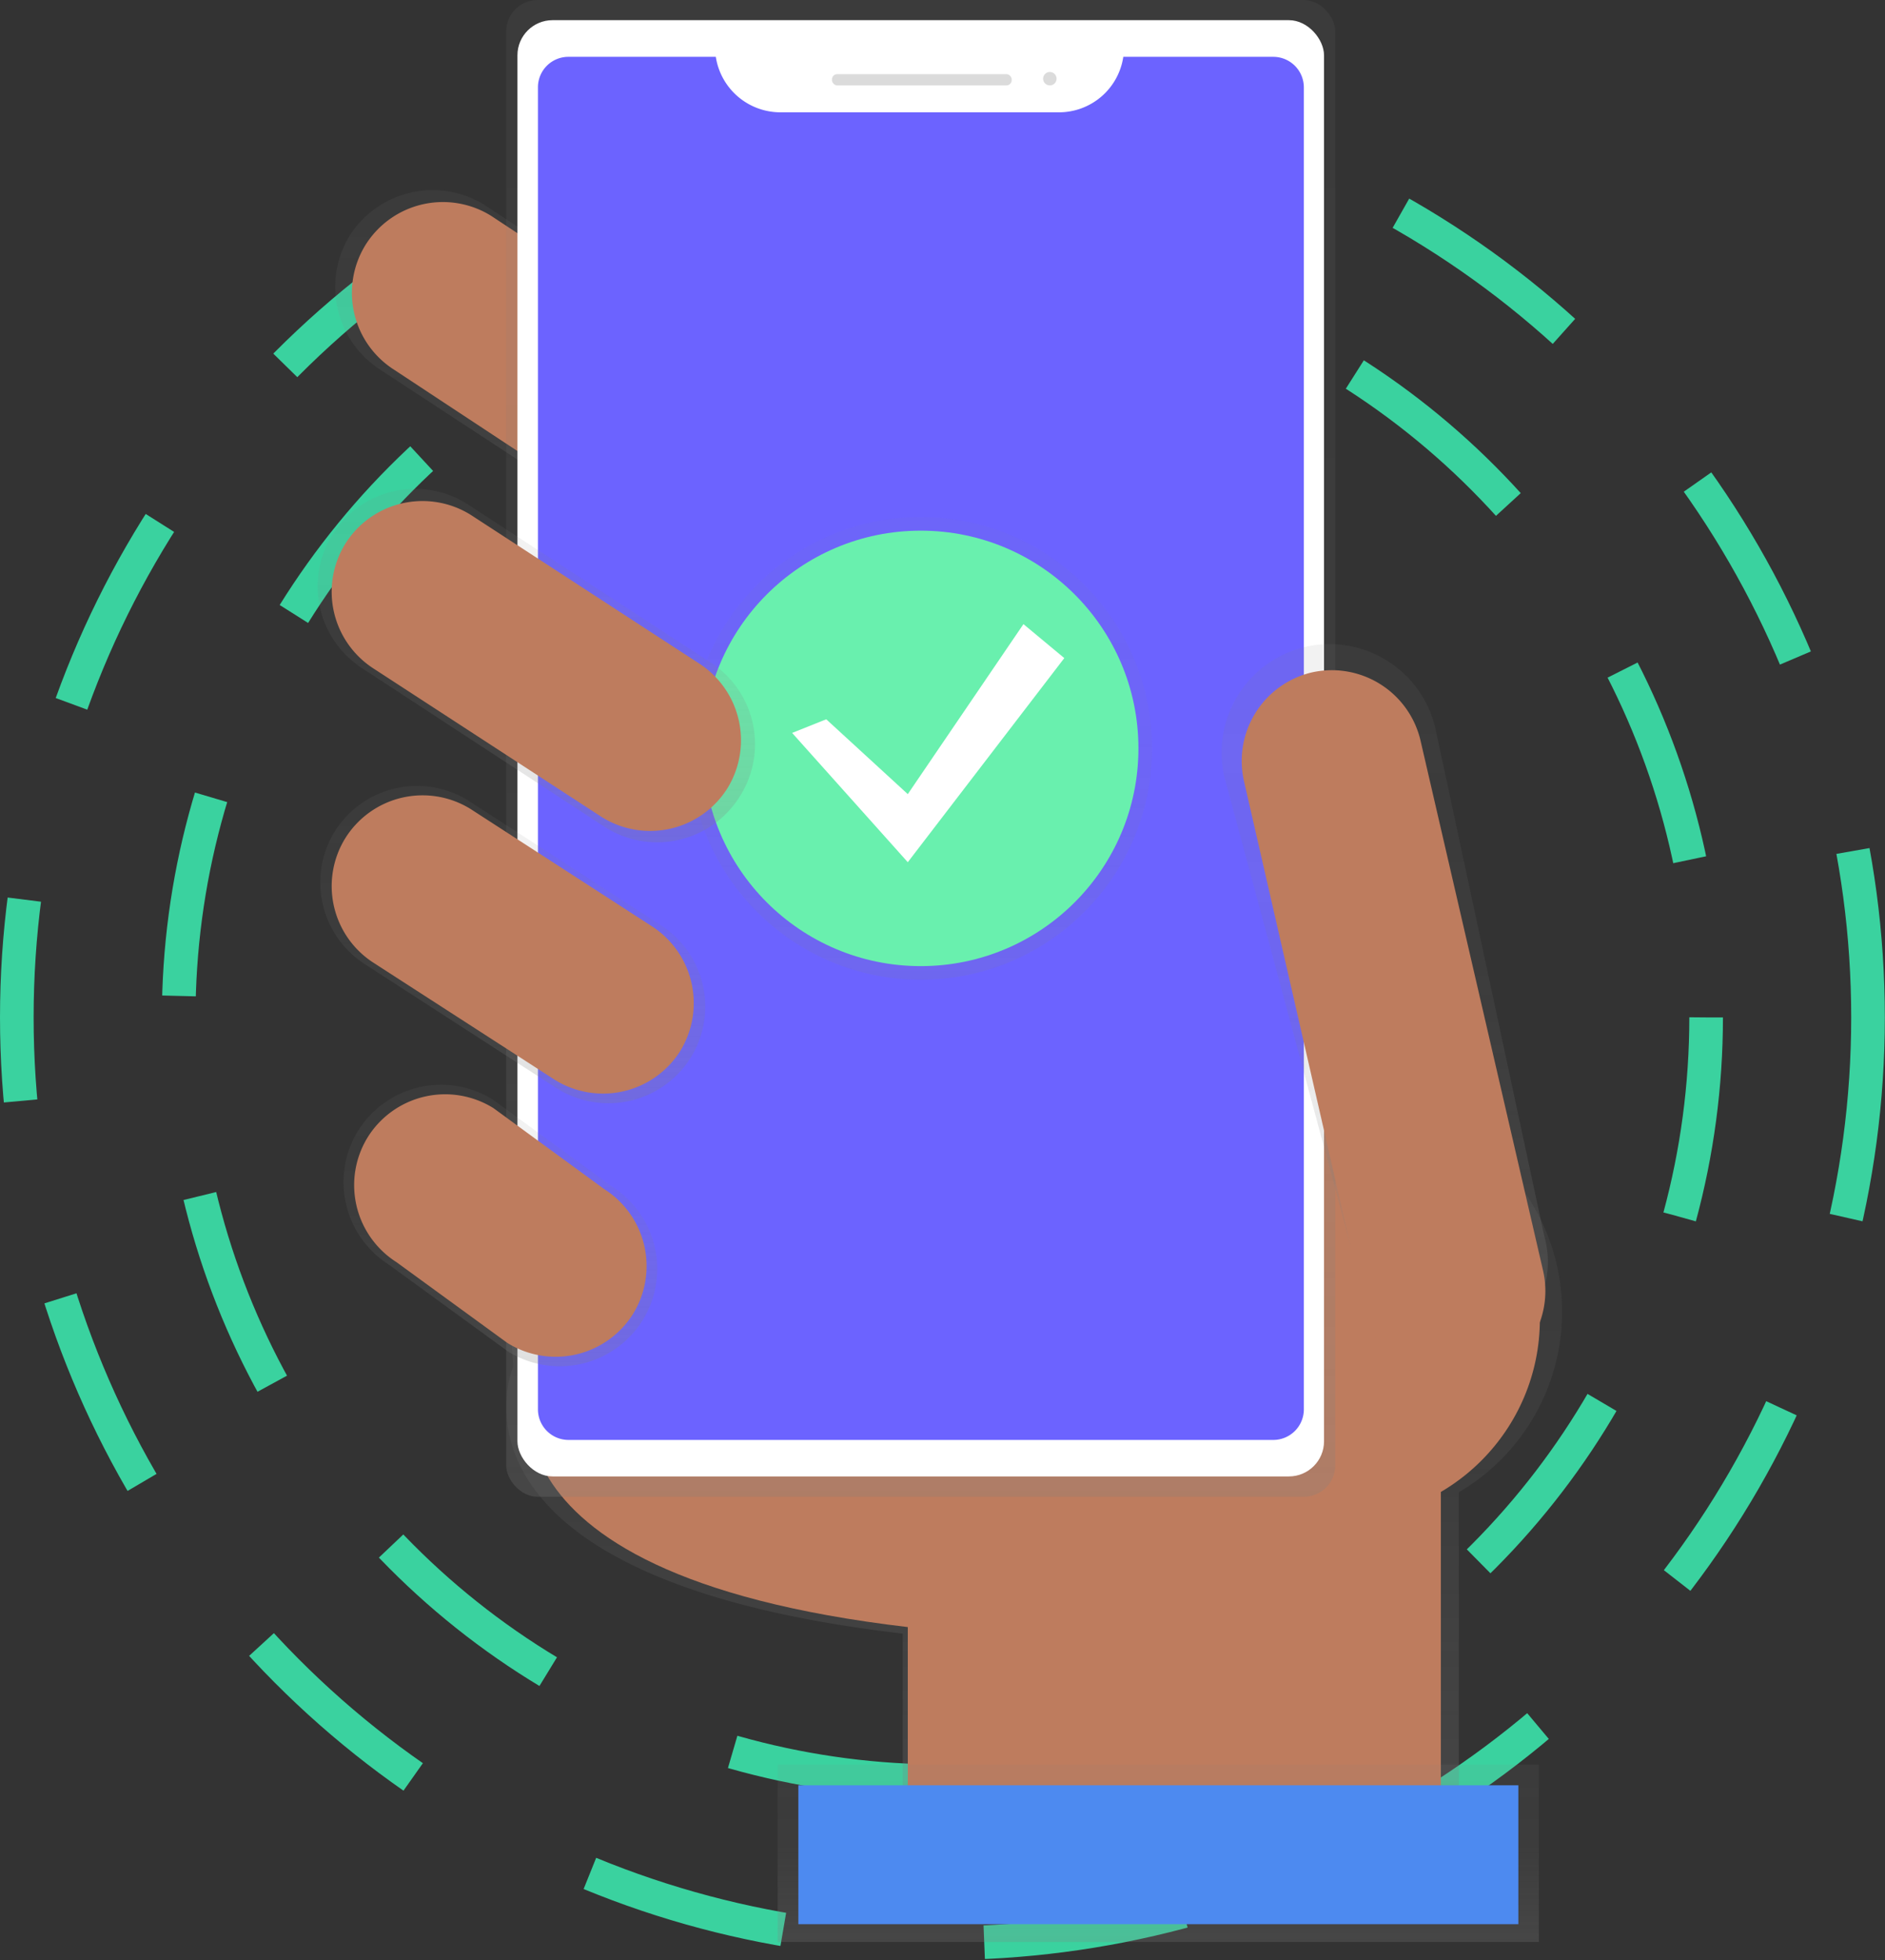 <svg xmlns="http://www.w3.org/2000/svg" xmlns:xlink="http://www.w3.org/1999/xlink" viewBox="0 0 112.13 116.57"><rect x="0" y="0" width="112.13" height="116.57" fill="#333333" stroke="none"/><defs><style>.cls-1{fill:none;stroke:#3ad29f;stroke-miterlimit:10;stroke-width:2px;stroke-dasharray:12;}.cls-2{fill:url(#linear-gradient);}.cls-3{fill:#be7c5e;}.cls-4{fill:url(#linear-gradient-2);}.cls-5{fill:url(#linear-gradient-3);}.cls-6{fill:#fff;}.cls-7{fill:#6c63ff;}.cls-8{fill:#dbdbdb;}.cls-9{fill:url(#linear-gradient-4);}.cls-10{fill:url(#linear-gradient-5);}.cls-11{fill:#4d8af0;}.cls-12{fill:url(#linear-gradient-6);}.cls-13{fill:url(#linear-gradient-7);}.cls-14{opacity:0.5;}.cls-15{fill:url(#linear-gradient-8);}.cls-16{fill:#69f0ae;}.cls-17{fill:url(#linear-gradient-9);}</style><linearGradient id="linear-gradient" x1="300.51" y1="-4011.97" x2="300.51" y2="-3967.74" gradientTransform="matrix(1, 0, 0, -1, -238.99, -3902.12)" gradientUnits="userSpaceOnUse"><stop offset="0" stop-color="gray" stop-opacity="0.25"/><stop offset="0.54" stop-color="gray" stop-opacity="0.12"/><stop offset="1" stop-color="gray" stop-opacity="0.1"/></linearGradient><linearGradient id="linear-gradient-2" x1="273.23" y1="-3936.17" x2="273.23" y2="-3913.33" xlink:href="#linear-gradient"/><linearGradient id="linear-gradient-3" x1="293.76" y1="-3991.14" x2="293.76" y2="-3902.13" gradientTransform="matrix(1, 0, 0, -1, -238.99, -3902.13)" xlink:href="#linear-gradient"/><linearGradient id="linear-gradient-4" x1="321.35" y1="-3982.83" x2="321.35" y2="-3940.43" xlink:href="#linear-gradient"/><linearGradient id="linear-gradient-5" x1="307.89" y1="-4017.63" x2="307.89" y2="-4007.08" gradientTransform="matrix(1, 0, 0, -1, -238.99, -3902.13)" xlink:href="#linear-gradient"/><linearGradient id="linear-gradient-6" x1="269.49" y1="-3967.73" x2="269.49" y2="-3948.86" xlink:href="#linear-gradient"/><linearGradient id="linear-gradient-7" x1="268.76" y1="-3983.38" x2="268.76" y2="-3966.63" xlink:href="#linear-gradient"/><linearGradient id="linear-gradient-8" x1="54.77" y1="-3888.16" x2="54.77" y2="-3860.65" gradientTransform="matrix(1, 0, 0, -1, 0, -3829.9)" xlink:href="#linear-gradient"/><linearGradient id="linear-gradient-9" x1="270.9" y1="-3952.19" x2="270.9" y2="-3931.24" xlink:href="#linear-gradient"/></defs><title>Asset 6</title><g id="Layer_2" data-name="Layer 2"><g id="Layer_1-2" data-name="Layer 1"><circle class="cls-1" cx="56.06" cy="60.51" r="45.43"/><circle class="cls-1" cx="56.06" cy="60.51" r="55.06"/><path class="cls-2" d="M92.92,78.05a12.42,12.42,0,0,0-24.63-2.32l-38.17-1,.41,6.56S25.09,93.82,53.7,97.16v12.7H86.78V88.75A12.43,12.43,0,0,0,92.92,78.05Z"/><path class="cls-3" d="M31.85,81.53S26.63,93.56,54,96.77v12.16H85.71V76.72L31.44,75.25Z"/><path class="cls-4" d="M47.68,31.33h0a5.84,5.84,0,0,1-8,1.83L22.64,22a5.85,5.85,0,0,1-1.83-8h0a5.85,5.85,0,0,1,8-1.82l17,11.2A5.85,5.85,0,0,1,47.68,31.33Z"/><path class="cls-3" d="M46.73,30.72h0a5.43,5.43,0,0,1-7.46,1.7L23.46,22a5.42,5.42,0,0,1-1.7-7.46h0a5.43,5.43,0,0,1,7.46-1.7L45,23.25A5.42,5.42,0,0,1,46.73,30.72Z"/><circle class="cls-3" cx="79.7" cy="78.46" r="11.9"/><rect class="cls-5" x="30.11" width="49.32" height="89.02" rx="1.87" ry="1.87"/><rect class="cls-6" x="30.78" y="1.2" width="47.98" height="86.61" rx="2.09" ry="2.09"/><path class="cls-7" d="M66.82,3.38A3.87,3.87,0,0,1,63,6.68H46.42a3.89,3.89,0,0,1-3.84-3.3H33.8A1.81,1.81,0,0,0,32,5.2h0V83.82a1.82,1.82,0,0,0,1.82,1.82H75.73a1.82,1.82,0,0,0,1.83-1.82h0V5.2a1.82,1.82,0,0,0-1.82-1.82H66.82Z"/><rect class="cls-8" x="49.49" y="4.41" width="10.69" height="0.67" rx="0.31" ry="0.31"/><circle class="cls-8" cx="62.45" cy="4.68" r="0.4"/><path class="cls-9" d="M87.38,80.56h0c-3.45.79-5.82-1.46-6.62-4.91L72.83,46.2a6.46,6.46,0,0,1,4.83-7.73h0a6.46,6.46,0,0,1,7.72,4.83l6.48,30.21A5.58,5.58,0,0,1,87.38,80.56Z"/><path class="cls-3" d="M78,40h0A5.42,5.42,0,0,1,84.49,44l7.3,31.57a5.42,5.42,0,0,1-4.06,6.49h0a5.41,5.41,0,0,1-6.49-4L74,46.46A5.41,5.41,0,0,1,78,40Z"/><rect class="cls-10" x="46.26" y="104.95" width="45.28" height="10.55"/><rect class="cls-11" x="47.49" y="106.18" width="42.83" height="8.26"/><path class="cls-12" d="M41.07,62.93h0a5.77,5.77,0,0,1-7.93,1.81L21.73,57.36a5.78,5.78,0,0,1-1.8-7.94h0a5.78,5.78,0,0,1,7.94-1.8L39.27,55A5.76,5.76,0,0,1,41.07,62.93Z"/><path class="cls-13" d="M38.21,78.55h0a5.81,5.81,0,0,1-8,1.82l-7.07-5.15a5.82,5.82,0,0,1-1.82-8h0a5.82,5.82,0,0,1,8-1.82l7.06,5.15A5.81,5.81,0,0,1,38.21,78.55Z"/><g class="cls-14"><circle class="cls-15" cx="54.77" cy="44.51" r="13.76"/></g><circle class="cls-16" cx="54.77" cy="44.51" r="12.95"/><polygon class="cls-6" points="49.15 42.78 54 47.23 60.88 37.12 63.31 39.14 54 51.28 47.12 43.59 49.15 42.78"/><path class="cls-3" d="M37.64,78.17h0a5.43,5.43,0,0,1-7.46,1.7l-6.59-4.8a5.43,5.43,0,0,1-1.7-7.46h0a5.43,5.43,0,0,1,7.47-1.7l6.58,4.81A5.42,5.42,0,0,1,37.64,78.17Z"/><path class="cls-3" d="M40.45,62.53h0A5.43,5.43,0,0,1,33,64.22L22.25,57.28a5.42,5.42,0,0,1-1.69-7.46h0A5.42,5.42,0,0,1,28,48.12l10.73,6.94A5.44,5.44,0,0,1,40.45,62.53Z"/><path class="cls-17" d="M44,47.38h0a5.79,5.79,0,0,1-8,1.82L21.6,39.78a5.8,5.8,0,0,1-1.81-8h0a5.8,5.8,0,0,1,8-1.81l14.45,9.41A5.79,5.79,0,0,1,44,47.38Z"/><path class="cls-3" d="M43.26,46.9h0a5.43,5.43,0,0,1-7.47,1.69L22.25,39.78a5.43,5.43,0,0,1-1.69-7.47h0A5.42,5.42,0,0,1,28,30.62l13.54,8.81A5.44,5.44,0,0,1,43.26,46.9Z"/></g></g></svg>